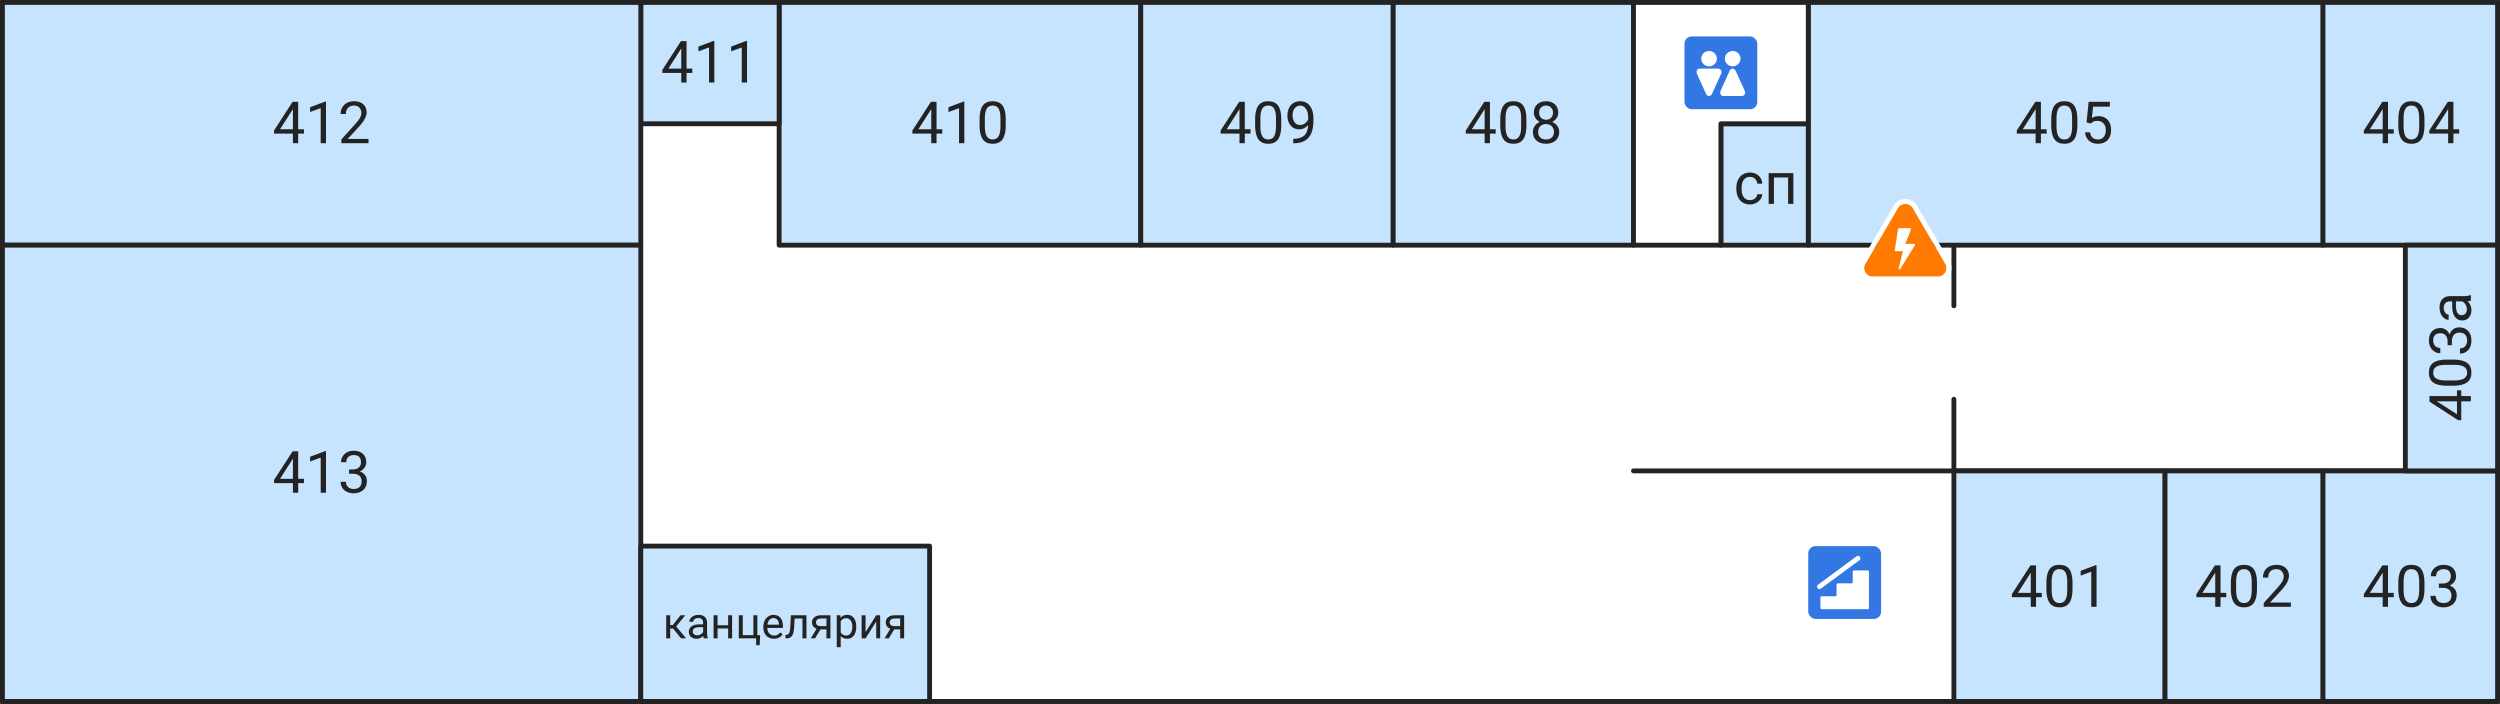 <svg width="1030" height="290" viewBox="0 0 1030 290" fill="none" xmlns="http://www.w3.org/2000/svg">
<rect x="0" y="0" width="1030" height="290" fill="#333333" stroke="none"/>
<g id="c5-f4">
<g id="floor">
<path d="M123.979 1H1V184.5V289H123.979H1029V194V1H123.979Z" fill="white"/>
<path d="M1029 194V1H123.979H1L1 184.5L1 289H123.979H1029V194ZM1029 194H805M673 194H805M805 194V164.5M805 101V126" stroke="#232323" stroke-width="2" stroke-linecap="round" stroke-linejoin="round"/>
</g>
<g id="stairs">
<rect id="Rectangle 18" x="745" y="225" width="30" height="30" rx="3" fill="#3377E4"/>
<path id="Vector 1" d="M763.833 235H769.5C769.776 235 770 235.224 770 235.5V250.5C770 250.776 769.776 251 769.5 251H750.5C750.224 251 750 250.776 750 250.5V246.167C750 245.891 750.224 245.667 750.5 245.667H756.167C756.443 245.667 756.667 245.443 756.667 245.167V240.833C756.667 240.557 756.891 240.333 757.167 240.333H762.833C763.109 240.333 763.333 240.109 763.333 239.833V235.5C763.333 235.224 763.557 235 763.833 235Z" fill="white"/>
<path id="Vector 2" d="M749.615 241.695L765.5 230" stroke="white" stroke-width="2" stroke-linecap="round" stroke-linejoin="round"/>
</g>
<g id="c5-f4-410">
<path id="Vector 70" d="M321 101L470 101L470 1L321 1L321 101Z" fill="#C7E4FF" stroke="#232323" stroke-width="2" stroke-linecap="round" stroke-linejoin="round"/>
<g id="numbers">
<path id="2" d="M385.855 53.27L388.223 53.27L388.223 55.039L385.855 55.039L385.855 59L383.676 59L383.676 55.039L375.906 55.039L375.906 53.762L383.547 41.938L385.855 41.938L385.855 53.27ZM378.367 53.27L383.676 53.27L383.676 44.902L383.418 45.371L378.367 53.27ZM397.305 59L395.125 59L395.125 44.551L390.754 46.156L390.754 44.188L396.965 41.855L397.305 41.855L397.305 59ZM414.355 51.723C414.355 54.262 413.922 56.148 413.055 57.383C412.187 58.617 410.832 59.234 408.988 59.234C407.168 59.234 405.82 58.633 404.945 57.43C404.07 56.219 403.617 54.414 403.586 52.016L403.586 49.121C403.586 46.613 404.02 44.75 404.887 43.531C405.754 42.312 407.113 41.703 408.965 41.703C410.801 41.703 412.152 42.293 413.02 43.473C413.887 44.645 414.332 46.457 414.355 48.91L414.355 51.723ZM412.187 48.758C412.187 46.922 411.93 45.586 411.414 44.75C410.898 43.906 410.082 43.484 408.965 43.484C407.855 43.484 407.047 43.902 406.539 44.738C406.031 45.574 405.77 46.859 405.754 48.594L405.754 52.062C405.754 53.906 406.02 55.27 406.551 56.152C407.09 57.027 407.902 57.465 408.988 57.465C410.059 57.465 410.852 57.051 411.367 56.223C411.891 55.395 412.164 54.09 412.187 52.309L412.187 48.758Z" fill="#232323"/>
</g>
</g>
<g id="c5-f4-409">
<path id="Vector 70_2" d="M470 101L574 101L574 1L470 1L470 101Z" fill="#C7E4FF" stroke="#232323" stroke-width="2" stroke-linecap="round" stroke-linejoin="round"/>
<g id="numbers_2">
<path id="2_2" d="M512.855 53.27L515.223 53.27L515.223 55.039L512.855 55.039L512.855 59L510.676 59L510.676 55.039L502.906 55.039L502.906 53.762L510.547 41.938L512.855 41.938L512.855 53.27ZM505.367 53.27L510.676 53.27L510.676 44.902L510.418 45.371L505.367 53.27ZM527.879 51.723C527.879 54.262 527.445 56.148 526.578 57.383C525.711 58.617 524.355 59.234 522.512 59.234C520.691 59.234 519.344 58.633 518.469 57.43C517.594 56.219 517.141 54.414 517.109 52.016L517.109 49.121C517.109 46.613 517.543 44.75 518.41 43.531C519.277 42.312 520.637 41.703 522.488 41.703C524.324 41.703 525.676 42.293 526.543 43.473C527.41 44.645 527.855 46.457 527.879 48.91L527.879 51.723ZM525.711 48.758C525.711 46.922 525.453 45.586 524.937 44.75C524.422 43.906 523.605 43.484 522.488 43.484C521.379 43.484 520.57 43.902 520.062 44.738C519.555 45.574 519.293 46.859 519.277 48.594L519.277 52.062C519.277 53.906 519.543 55.27 520.074 56.152C520.613 57.027 521.426 57.465 522.512 57.465C523.582 57.465 524.375 57.051 524.891 56.223C525.414 55.395 525.687 54.09 525.711 52.309L525.711 48.758ZM538.965 51.5C538.512 52.039 537.969 52.473 537.336 52.801C536.711 53.129 536.023 53.293 535.273 53.293C534.289 53.293 533.43 53.051 532.695 52.566C531.969 52.082 531.406 51.402 531.008 50.527C530.609 49.645 530.41 48.672 530.41 47.609C530.41 46.469 530.625 45.441 531.055 44.527C531.492 43.613 532.109 42.914 532.906 42.43C533.703 41.945 534.633 41.703 535.695 41.703C537.383 41.703 538.711 42.336 539.68 43.602C540.656 44.859 541.145 46.578 541.145 48.758L541.145 49.391C541.145 52.711 540.488 55.137 539.176 56.668C537.863 58.191 535.883 58.973 533.234 59.012L532.812 59.012L532.812 57.184L533.27 57.184C535.059 57.152 536.434 56.688 537.395 55.789C538.355 54.883 538.879 53.453 538.965 51.5ZM535.625 51.5C536.352 51.5 537.02 51.277 537.629 50.832C538.246 50.387 538.695 49.836 538.977 49.18L538.977 48.312C538.977 46.891 538.668 45.734 538.051 44.844C537.434 43.953 536.652 43.508 535.707 43.508C534.754 43.508 533.988 43.875 533.41 44.609C532.832 45.336 532.543 46.297 532.543 47.492C532.543 48.656 532.82 49.617 533.375 50.375C533.937 51.125 534.687 51.5 535.625 51.5Z" fill="#232323"/>
</g>
</g>
<g id="c5-f4-408">
<path id="Vector 70_3" d="M574 101L673 101L673 1L574 1L574 101Z" fill="#C7E4FF" stroke="#232323" stroke-width="2" stroke-linecap="round" stroke-linejoin="round"/>
<g id="numbers_3">
<path id="2_3" d="M613.855 53.27L616.223 53.27L616.223 55.039L613.855 55.039L613.855 59L611.676 59L611.676 55.039L603.906 55.039L603.906 53.762L611.547 41.938L613.855 41.938L613.855 53.27ZM606.367 53.27L611.676 53.27L611.676 44.902L611.418 45.371L606.367 53.27ZM628.879 51.723C628.879 54.262 628.445 56.148 627.578 57.383C626.711 58.617 625.355 59.234 623.512 59.234C621.691 59.234 620.344 58.633 619.469 57.43C618.594 56.219 618.141 54.414 618.109 52.016L618.109 49.121C618.109 46.613 618.543 44.75 619.41 43.531C620.277 42.312 621.637 41.703 623.488 41.703C625.324 41.703 626.676 42.293 627.543 43.473C628.41 44.645 628.855 46.457 628.879 48.91L628.879 51.723ZM626.711 48.758C626.711 46.922 626.453 45.586 625.937 44.75C625.422 43.906 624.605 43.484 623.488 43.484C622.379 43.484 621.57 43.902 621.062 44.738C620.555 45.574 620.293 46.859 620.277 48.594L620.277 52.062C620.277 53.906 620.543 55.27 621.074 56.152C621.613 57.027 622.426 57.465 623.512 57.465C624.582 57.465 625.375 57.051 625.891 56.223C626.414 55.395 626.687 54.09 626.711 52.309L626.711 48.758ZM642.004 46.391C642.004 47.242 641.777 48 641.324 48.664C640.879 49.328 640.273 49.848 639.508 50.223C640.398 50.605 641.102 51.164 641.617 51.898C642.141 52.633 642.402 53.465 642.402 54.395C642.402 55.871 641.902 57.047 640.902 57.922C639.91 58.797 638.602 59.234 636.977 59.234C635.336 59.234 634.02 58.797 633.027 57.922C632.043 57.039 631.551 55.863 631.551 54.395C631.551 53.473 631.801 52.641 632.301 51.898C632.809 51.156 633.508 50.594 634.398 50.211C633.641 49.836 633.043 49.316 632.605 48.652C632.168 47.988 631.949 47.234 631.949 46.391C631.949 44.953 632.41 43.812 633.332 42.969C634.254 42.125 635.469 41.703 636.977 41.703C638.477 41.703 639.687 42.125 640.609 42.969C641.539 43.812 642.004 44.953 642.004 46.391ZM640.234 54.348C640.234 53.395 639.93 52.617 639.32 52.016C638.719 51.414 637.93 51.113 636.953 51.113C635.977 51.113 635.191 51.41 634.598 52.004C634.012 52.598 633.719 53.379 633.719 54.348C633.719 55.316 634.004 56.078 634.574 56.633C635.152 57.188 635.953 57.465 636.977 57.465C637.992 57.465 638.789 57.188 639.367 56.633C639.945 56.07 640.234 55.309 640.234 54.348ZM636.977 43.484C636.125 43.484 635.434 43.75 634.902 44.281C634.379 44.805 634.117 45.52 634.117 46.426C634.117 47.293 634.375 47.996 634.891 48.535C635.414 49.066 636.109 49.332 636.977 49.332C637.844 49.332 638.535 49.066 639.051 48.535C639.574 47.996 639.836 47.293 639.836 46.426C639.836 45.559 639.566 44.852 639.027 44.305C638.488 43.758 637.805 43.484 636.977 43.484Z" fill="#232323"/>
</g>
</g>
<g id="c5-f4-404">
<path id="Vector 70_4" d="M957 101L1029 101L1029 1L957 1L957 101Z" fill="#C7E4FF" stroke="#232323" stroke-width="2" stroke-linecap="round" stroke-linejoin="round"/>
<g id="numbers_4">
<path id="2_4" d="M983.855 53.27L986.223 53.27L986.223 55.039L983.855 55.039L983.855 59L981.676 59L981.676 55.039L973.906 55.039L973.906 53.762L981.547 41.938L983.855 41.938L983.855 53.27ZM976.367 53.27L981.676 53.27L981.676 44.902L981.418 45.371L976.367 53.27ZM998.879 51.723C998.879 54.262 998.445 56.148 997.578 57.383C996.711 58.617 995.355 59.234 993.512 59.234C991.691 59.234 990.344 58.633 989.469 57.43C988.594 56.219 988.141 54.414 988.109 52.016L988.109 49.121C988.109 46.613 988.543 44.75 989.41 43.531C990.277 42.312 991.637 41.703 993.488 41.703C995.324 41.703 996.676 42.293 997.543 43.473C998.41 44.645 998.855 46.457 998.879 48.91L998.879 51.723ZM996.711 48.758C996.711 46.922 996.453 45.586 995.937 44.75C995.422 43.906 994.605 43.484 993.488 43.484C992.379 43.484 991.57 43.902 991.062 44.738C990.555 45.574 990.293 46.859 990.277 48.594L990.277 52.062C990.277 53.906 990.543 55.27 991.074 56.152C991.613 57.027 992.426 57.465 993.512 57.465C994.582 57.465 995.375 57.051 995.891 56.223C996.414 55.395 996.687 54.09 996.711 52.309L996.711 48.758ZM1010.81 53.27L1013.18 53.27L1013.18 55.039L1010.81 55.039L1010.81 59L1008.63 59L1008.63 55.039L1000.86 55.039L1000.86 53.762L1008.5 41.938L1010.81 41.938L1010.81 53.27ZM1003.32 53.27L1008.63 53.27L1008.63 44.902L1008.37 45.371L1003.32 53.27Z" fill="#232323"/>
</g>
</g>
<g id="c5-f4-411">
<path id="Vector 70_5" d="M264 51L321 51L321 1L264 1L264 51Z" fill="#C7E4FF" stroke="#232323" stroke-width="2" stroke-linecap="round" stroke-linejoin="round"/>
<g id="numbers_5">
<path id="2_5" d="M282.855 28.27L285.223 28.27L285.223 30.039L282.855 30.039L282.855 34L280.676 34L280.676 30.039L272.906 30.039L272.906 28.762L280.547 16.938L282.855 16.938L282.855 28.27ZM275.367 28.27L280.676 28.27L280.676 19.902L280.418 20.371L275.367 28.27ZM294.305 34L292.125 34L292.125 19.551L287.754 21.156L287.754 19.188L293.965 16.855L294.305 16.855L294.305 34ZM307.781 34L305.602 34L305.602 19.551L301.23 21.156L301.23 19.188L307.441 16.855L307.781 16.855L307.781 34Z" fill="#232323"/>
</g>
</g>
<g id="c5-f4-412">
<path id="Vector 70_6" d="M1 101L264 101L264 1L1 1L1 101Z" fill="#C7E4FF" stroke="#232323" stroke-width="2" stroke-linecap="round" stroke-linejoin="round"/>
<g id="numbers_6">
<path id="2_6" d="M122.855 53.27L125.223 53.27L125.223 55.039L122.855 55.039L122.855 59L120.676 59L120.676 55.039L112.906 55.039L112.906 53.762L120.547 41.938L122.855 41.938L122.855 53.27ZM115.367 53.27L120.676 53.27L120.676 44.902L120.418 45.371L115.367 53.27ZM134.305 59L132.125 59L132.125 44.551L127.754 46.156L127.754 44.188L133.965 41.855L134.305 41.855L134.305 59ZM151.836 59L140.656 59L140.656 57.441L146.562 50.879C147.437 49.887 148.039 49.082 148.367 48.465C148.703 47.84 148.871 47.195 148.871 46.531C148.871 45.641 148.602 44.91 148.062 44.34C147.523 43.77 146.805 43.484 145.906 43.484C144.828 43.484 143.988 43.793 143.387 44.41C142.793 45.02 142.496 45.871 142.496 46.965L140.328 46.965C140.328 45.395 140.832 44.125 141.84 43.156C142.855 42.188 144.211 41.703 145.906 41.703C147.492 41.703 148.746 42.121 149.668 42.957C150.59 43.785 151.051 44.891 151.051 46.273C151.051 47.953 149.98 49.953 147.84 52.273L143.27 57.23L151.836 57.23L151.836 59Z" fill="#232323"/>
</g>
</g>
<g id="c5-f4-405">
<path id="Vector 70_7" d="M745 101L957 101L957 1L745 1L745 101Z" fill="#C7E4FF" stroke="#232323" stroke-width="2" stroke-linecap="round" stroke-linejoin="round"/>
<g id="numbers_7">
<path id="2_7" d="M840.855 53.27L843.223 53.27L843.223 55.039L840.855 55.039L840.855 59L838.676 59L838.676 55.039L830.906 55.039L830.906 53.762L838.547 41.938L840.855 41.938L840.855 53.27ZM833.367 53.27L838.676 53.27L838.676 44.902L838.418 45.371L833.367 53.27ZM855.879 51.723C855.879 54.262 855.445 56.148 854.578 57.383C853.711 58.617 852.355 59.234 850.512 59.234C848.691 59.234 847.344 58.633 846.469 57.43C845.594 56.219 845.141 54.414 845.109 52.016L845.109 49.121C845.109 46.613 845.543 44.75 846.41 43.531C847.277 42.312 848.637 41.703 850.488 41.703C852.324 41.703 853.676 42.293 854.543 43.473C855.41 44.645 855.855 46.457 855.879 48.91L855.879 51.723ZM853.711 48.758C853.711 46.922 853.453 45.586 852.937 44.75C852.422 43.906 851.605 43.484 850.488 43.484C849.379 43.484 848.57 43.902 848.062 44.738C847.555 45.574 847.293 46.859 847.277 48.594L847.277 52.062C847.277 53.906 847.543 55.27 848.074 56.152C848.613 57.027 849.426 57.465 850.512 57.465C851.582 57.465 852.375 57.051 852.891 56.223C853.414 55.395 853.687 54.09 853.711 52.309L853.711 48.758ZM859.652 50.445L860.52 41.938L869.262 41.938L869.262 43.941L862.359 43.941L861.844 48.594C862.68 48.102 863.629 47.855 864.691 47.855C866.246 47.855 867.48 48.371 868.395 49.402C869.309 50.426 869.766 51.812 869.766 53.562C869.766 55.32 869.289 56.707 868.336 57.723C867.391 58.73 866.066 59.234 864.363 59.234C862.855 59.234 861.625 58.816 860.672 57.98C859.719 57.145 859.176 55.988 859.043 54.512L861.094 54.512C861.227 55.488 861.574 56.227 862.137 56.727C862.699 57.219 863.441 57.465 864.363 57.465C865.371 57.465 866.16 57.121 866.73 56.434C867.309 55.746 867.598 54.797 867.598 53.586C867.598 52.445 867.285 51.531 866.66 50.844C866.043 50.148 865.219 49.801 864.187 49.801C863.242 49.801 862.5 50.008 861.961 50.422L861.387 50.891L859.652 50.445Z" fill="#232323"/>
</g>
</g>
<g id="c5-f4-413">
<path id="Vector 70_8" d="M1 289L264 289L264 101L1 101L1 289Z" fill="#C7E4FF" stroke="#232323" stroke-width="2" stroke-linecap="round" stroke-linejoin="round"/>
<g id="numbers_8">
<path id="2_8" d="M122.855 197.27L125.223 197.27L125.223 199.039L122.855 199.039L122.855 203L120.676 203L120.676 199.039L112.906 199.039L112.906 197.762L120.547 185.937L122.855 185.937L122.855 197.27ZM115.367 197.27L120.676 197.27L120.676 188.902L120.418 189.371L115.367 197.27ZM134.305 203L132.125 203L132.125 188.551L127.754 190.156L127.754 188.187L133.965 185.855L134.305 185.855L134.305 203ZM143.809 193.414L145.437 193.414C146.461 193.398 147.266 193.129 147.852 192.605C148.437 192.082 148.73 191.375 148.73 190.484C148.73 188.484 147.734 187.484 145.742 187.484C144.805 187.484 144.055 187.754 143.492 188.293C142.937 188.824 142.66 189.531 142.66 190.414L140.492 190.414C140.492 189.062 140.984 187.941 141.969 187.051C142.961 186.152 144.219 185.703 145.742 185.703C147.352 185.703 148.613 186.129 149.527 186.98C150.441 187.832 150.898 189.016 150.898 190.531C150.898 191.273 150.656 191.992 150.172 192.687C149.695 193.383 149.043 193.902 148.215 194.246C149.152 194.543 149.875 195.035 150.383 195.723C150.898 196.41 151.156 197.25 151.156 198.242C151.156 199.773 150.656 200.988 149.656 201.887C148.656 202.785 147.355 203.234 145.754 203.234C144.152 203.234 142.848 202.801 141.84 201.934C140.84 201.066 140.34 199.922 140.34 198.5L142.52 198.5C142.52 199.398 142.812 200.117 143.398 200.656C143.984 201.195 144.77 201.465 145.754 201.465C146.801 201.465 147.602 201.191 148.156 200.645C148.711 200.098 148.988 199.312 148.988 198.289C148.988 197.297 148.684 196.535 148.074 196.004C147.465 195.473 146.586 195.199 145.437 195.184L143.809 195.184L143.809 193.414Z" fill="#232323"/>
</g>
</g>
<g id="c5-f4-chancellery">
<path id="Vector 70_9" d="M264 289L383 289L383 225L264 225L264 289Z" fill="#C7E4FF" stroke="#232323" stroke-width="2" stroke-linecap="round" stroke-linejoin="round"/>
<g id="numbers_9">
<path id="2_9" d="M277.305 258.948L276.118 258.948L276.118 263L274.483 263L274.483 253.49L276.118 253.49L276.118 257.516L277.182 257.516L280.381 253.49L282.35 253.49L278.588 258.061L282.666 263L280.601 263L277.305 258.948ZM289.935 263C289.841 262.812 289.765 262.479 289.706 261.998C288.95 262.783 288.048 263.176 286.999 263.176C286.062 263.176 285.291 262.912 284.687 262.385C284.09 261.852 283.791 261.178 283.791 260.363C283.791 259.373 284.166 258.605 284.916 258.061C285.672 257.51 286.732 257.234 288.098 257.234L289.68 257.234L289.68 256.487C289.68 255.919 289.51 255.468 289.17 255.134C288.83 254.794 288.329 254.624 287.667 254.624C287.087 254.624 286.601 254.771 286.208 255.063C285.815 255.356 285.619 255.711 285.619 256.127L283.984 256.127C283.984 255.652 284.151 255.195 284.485 254.756C284.825 254.311 285.282 253.959 285.856 253.701C286.437 253.443 287.072 253.314 287.764 253.314C288.859 253.314 289.718 253.59 290.339 254.141C290.96 254.686 291.282 255.438 291.306 256.399L291.306 260.776C291.306 261.649 291.417 262.344 291.64 262.859L291.64 263L289.935 263ZM287.236 261.761C287.746 261.761 288.229 261.629 288.687 261.365C289.144 261.102 289.475 260.759 289.68 260.337L289.68 258.386L288.405 258.386C286.413 258.386 285.417 258.969 285.417 260.135C285.417 260.645 285.587 261.043 285.927 261.33C286.267 261.617 286.703 261.761 287.236 261.761ZM301.624 263L299.998 263L299.998 258.939L295.63 258.939L295.63 263L293.995 263L293.995 253.49L295.63 253.49L295.63 257.612L299.998 257.612L299.998 253.49L301.624 253.49L301.624 263ZM304.384 253.49L306.019 253.49L306.019 261.673L310.396 261.673L310.396 253.49L312.021 253.49L312.021 261.673L313.155 261.673L312.997 265.821L311.538 265.821L311.538 263L304.384 263L304.384 253.49ZM318.859 263.176C317.57 263.176 316.521 262.754 315.713 261.91C314.904 261.061 314.5 259.927 314.5 258.509L314.5 258.21C314.5 257.267 314.679 256.426 315.036 255.687C315.399 254.943 315.903 254.363 316.548 253.947C317.198 253.525 317.901 253.314 318.657 253.314C319.894 253.314 320.854 253.722 321.54 254.536C322.226 255.351 322.568 256.517 322.568 258.034L322.568 258.711L316.126 258.711C316.149 259.648 316.422 260.407 316.943 260.987C317.471 261.562 318.139 261.849 318.947 261.849C319.521 261.849 320.008 261.731 320.406 261.497C320.805 261.263 321.153 260.952 321.452 260.565L322.445 261.339C321.648 262.563 320.453 263.176 318.859 263.176ZM318.657 254.65C318.001 254.65 317.45 254.891 317.005 255.371C316.56 255.846 316.284 256.514 316.179 257.375L320.942 257.375L320.942 257.252C320.896 256.426 320.673 255.787 320.274 255.336C319.876 254.879 319.337 254.65 318.657 254.65ZM332.254 253.49L332.254 263L330.619 263L330.619 254.835L327.385 254.835L327.191 258.395C327.086 260.029 326.811 261.198 326.365 261.901C325.926 262.604 325.226 262.971 324.265 263L323.614 263L323.614 261.567L324.08 261.532C324.607 261.474 324.985 261.169 325.214 260.618C325.442 260.067 325.589 259.048 325.653 257.56L325.829 253.49L332.254 253.49ZM342.133 253.49L342.133 263L340.498 263L340.498 259.3L338.046 259.3L335.805 263L334.047 263L336.437 259.054C335.828 258.831 335.359 258.488 335.031 258.025C334.709 257.557 334.548 257.012 334.548 256.391C334.548 255.523 334.873 254.826 335.523 254.299C336.174 253.766 337.044 253.496 338.134 253.49L342.133 253.49ZM336.183 256.408C336.183 256.871 336.341 257.246 336.657 257.533C336.974 257.814 337.393 257.958 337.914 257.964L340.498 257.964L340.498 254.809L338.16 254.809C337.557 254.809 337.076 254.958 336.719 255.257C336.361 255.55 336.183 255.934 336.183 256.408ZM352.776 258.351C352.776 259.798 352.445 260.964 351.783 261.849C351.121 262.733 350.225 263.176 349.094 263.176C347.939 263.176 347.031 262.81 346.369 262.077L346.369 266.656L344.743 266.656L344.743 253.49L346.229 253.49L346.308 254.545C346.97 253.725 347.89 253.314 349.067 253.314C350.21 253.314 351.112 253.745 351.774 254.606C352.442 255.468 352.776 256.666 352.776 258.201L352.776 258.351ZM351.15 258.166C351.15 257.094 350.922 256.247 350.465 255.626C350.008 255.005 349.381 254.694 348.584 254.694C347.6 254.694 346.861 255.131 346.369 256.004L346.369 260.548C346.855 261.415 347.6 261.849 348.602 261.849C349.381 261.849 349.999 261.541 350.456 260.926C350.919 260.305 351.15 259.385 351.15 258.166ZM361.003 253.49L362.629 253.49L362.629 263L361.003 263L361.003 256.065L356.617 263L354.991 263L354.991 253.49L356.617 253.49L356.617 260.434L361.003 253.49ZM372.508 253.49L372.508 263L370.873 263L370.873 259.3L368.421 259.3L366.18 263L364.422 263L366.812 259.054C366.203 258.831 365.734 258.488 365.406 258.025C365.084 257.557 364.923 257.012 364.923 256.391C364.923 255.523 365.248 254.826 365.898 254.299C366.549 253.766 367.419 253.496 368.509 253.49L372.508 253.49ZM366.558 256.408C366.558 256.871 366.716 257.246 367.032 257.533C367.349 257.814 367.768 257.958 368.289 257.964L370.873 257.964L370.873 254.809L368.535 254.809C367.932 254.809 367.451 254.958 367.094 255.257C366.736 255.55 366.558 255.934 366.558 256.408Z" fill="#232323"/>
</g>
</g>
<g id="c5-f4-401">
<path id="Vector 70_10" d="M805 289L892 289L892 194L805 194L805 289Z" fill="#C7E4FF" stroke="#232323" stroke-width="2" stroke-linecap="round" stroke-linejoin="round"/>
<g id="numbers_10">
<path id="2_10" d="M838.855 244.27L841.223 244.27L841.223 246.039L838.855 246.039L838.855 250L836.676 250L836.676 246.039L828.906 246.039L828.906 244.762L836.547 232.937L838.855 232.937L838.855 244.27ZM831.367 244.27L836.676 244.27L836.676 235.902L836.418 236.371L831.367 244.27ZM853.879 242.723C853.879 245.262 853.445 247.148 852.578 248.383C851.711 249.617 850.355 250.234 848.512 250.234C846.691 250.234 845.344 249.633 844.469 248.43C843.594 247.219 843.141 245.414 843.109 243.016L843.109 240.121C843.109 237.613 843.543 235.75 844.41 234.531C845.277 233.312 846.637 232.703 848.488 232.703C850.324 232.703 851.676 233.293 852.543 234.473C853.41 235.645 853.855 237.457 853.879 239.91L853.879 242.723ZM851.711 239.758C851.711 237.922 851.453 236.586 850.937 235.75C850.422 234.906 849.605 234.484 848.488 234.484C847.379 234.484 846.57 234.902 846.062 235.738C845.555 236.574 845.293 237.859 845.277 239.594L845.277 243.062C845.277 244.906 845.543 246.27 846.074 247.152C846.613 248.027 847.426 248.465 848.512 248.465C849.582 248.465 850.375 248.051 850.891 247.223C851.414 246.395 851.687 245.09 851.711 243.309L851.711 239.758ZM863.781 250L861.602 250L861.602 235.551L857.23 237.156L857.23 235.187L863.441 232.855L863.781 232.855L863.781 250Z" fill="#232323"/>
</g>
</g>
<g id="c5-f4-403">
<path id="Vector 70_11" d="M957 289L1029 289L1029 194L957 194L957 289Z" fill="#C7E4FF" stroke="#232323" stroke-width="2" stroke-linecap="round" stroke-linejoin="round"/>
<g id="numbers_11">
<path id="2_11" d="M983.855 244.27L986.223 244.27L986.223 246.039L983.855 246.039L983.855 250L981.676 250L981.676 246.039L973.906 246.039L973.906 244.762L981.547 232.937L983.855 232.937L983.855 244.27ZM976.367 244.27L981.676 244.27L981.676 235.902L981.418 236.371L976.367 244.27ZM998.879 242.723C998.879 245.262 998.445 247.148 997.578 248.383C996.711 249.617 995.355 250.234 993.512 250.234C991.691 250.234 990.344 249.633 989.469 248.43C988.594 247.219 988.141 245.414 988.109 243.016L988.109 240.121C988.109 237.613 988.543 235.75 989.41 234.531C990.277 233.312 991.637 232.703 993.488 232.703C995.324 232.703 996.676 233.293 997.543 234.473C998.41 235.645 998.855 237.457 998.879 239.91L998.879 242.723ZM996.711 239.758C996.711 237.922 996.453 236.586 995.937 235.75C995.422 234.906 994.605 234.484 993.488 234.484C992.379 234.484 991.57 234.902 991.062 235.738C990.555 236.574 990.293 237.859 990.277 239.594L990.277 243.062C990.277 244.906 990.543 246.27 991.074 247.152C991.613 248.027 992.426 248.465 993.512 248.465C994.582 248.465 995.375 248.051 995.891 247.223C996.414 246.395 996.687 245.09 996.711 243.309L996.711 239.758ZM1004.81 240.414L1006.44 240.414C1007.46 240.398 1008.27 240.129 1008.85 239.605C1009.44 239.082 1009.73 238.375 1009.73 237.484C1009.73 235.484 1008.73 234.484 1006.74 234.484C1005.8 234.484 1005.05 234.754 1004.49 235.293C1003.94 235.824 1003.66 236.531 1003.66 237.414L1001.49 237.414C1001.49 236.062 1001.98 234.941 1002.97 234.051C1003.96 233.152 1005.22 232.703 1006.74 232.703C1008.35 232.703 1009.61 233.129 1010.53 233.98C1011.44 234.832 1011.9 236.016 1011.9 237.531C1011.9 238.273 1011.66 238.992 1011.17 239.687C1010.7 240.383 1010.04 240.902 1009.21 241.246C1010.15 241.543 1010.87 242.035 1011.38 242.723C1011.9 243.41 1012.16 244.25 1012.16 245.242C1012.16 246.773 1011.66 247.988 1010.66 248.887C1009.66 249.785 1008.36 250.234 1006.75 250.234C1005.15 250.234 1003.85 249.801 1002.84 248.934C1001.84 248.066 1001.34 246.922 1001.34 245.5L1003.52 245.5C1003.52 246.398 1003.81 247.117 1004.4 247.656C1004.98 248.195 1005.77 248.465 1006.75 248.465C1007.8 248.465 1008.6 248.191 1009.16 247.645C1009.71 247.098 1009.99 246.312 1009.99 245.289C1009.99 244.297 1009.68 243.535 1009.07 243.004C1008.46 242.473 1007.59 242.199 1006.44 242.184L1004.81 242.184L1004.81 240.414Z" fill="#232323"/>
</g>
</g>
<g id="c5-f4-403a">
<path id="Vector 70_12" d="M991 194L1029 194L1029 101L991 101L991 194Z" fill="#C7E4FF" stroke="#232323" stroke-width="2" stroke-linecap="round" stroke-linejoin="round"/>
<g id="numbers_12">
<path id="2_12" d="M1012.27 163.172L1012.27 160.805L1014.04 160.805L1014.04 163.172L1018 163.172L1018 165.352L1014.04 165.352L1014.04 173.121L1012.76 173.121L1000.94 165.48L1000.94 163.172L1012.27 163.172ZM1012.27 170.66L1012.27 165.352L1003.9 165.352L1004.37 165.609L1012.27 170.66ZM1010.72 148.148C1013.26 148.148 1015.15 148.582 1016.38 149.449C1017.62 150.316 1018.23 151.672 1018.23 153.516C1018.23 155.336 1017.63 156.684 1016.43 157.559C1015.22 158.434 1013.41 158.887 1011.02 158.918L1008.12 158.918C1005.61 158.918 1003.75 158.484 1002.53 157.617C1001.31 156.75 1000.7 155.391 1000.7 153.539C1000.7 151.703 1001.29 150.352 1002.47 149.484C1003.64 148.617 1005.46 148.172 1007.91 148.148L1010.72 148.148ZM1007.76 150.316C1005.92 150.316 1004.59 150.574 1003.75 151.09C1002.91 151.605 1002.48 152.422 1002.48 153.539C1002.48 154.648 1002.9 155.457 1003.74 155.965C1004.57 156.473 1005.86 156.734 1007.59 156.75L1011.06 156.75C1012.91 156.75 1014.27 156.484 1015.15 155.953C1016.03 155.414 1016.46 154.602 1016.46 153.516C1016.46 152.445 1016.05 151.652 1015.22 151.137C1014.39 150.613 1013.09 150.34 1011.31 150.316L1007.76 150.316ZM1008.41 142.219L1008.41 140.59C1008.4 139.566 1008.13 138.762 1007.61 138.176C1007.08 137.59 1006.38 137.297 1005.48 137.297C1003.48 137.297 1002.48 138.293 1002.48 140.285C1002.48 141.223 1002.75 141.973 1003.29 142.535C1003.82 143.09 1004.53 143.367 1005.41 143.367L1005.41 145.535C1004.06 145.535 1002.94 145.043 1002.05 144.059C1001.15 143.066 1000.7 141.809 1000.7 140.285C1000.7 138.676 1001.13 137.414 1001.98 136.5C1002.83 135.586 1004.02 135.129 1005.53 135.129C1006.27 135.129 1006.99 135.371 1007.69 135.855C1008.38 136.332 1008.9 136.984 1009.25 137.813C1009.54 136.875 1010.04 136.152 1010.72 135.645C1011.41 135.129 1012.25 134.871 1013.24 134.871C1014.77 134.871 1015.99 135.371 1016.89 136.371C1017.79 137.371 1018.23 138.672 1018.23 140.273C1018.23 141.875 1017.8 143.18 1016.93 144.188C1016.07 145.188 1014.92 145.688 1013.5 145.688L1013.5 143.508C1014.4 143.508 1015.12 143.215 1015.66 142.629C1016.2 142.043 1016.46 141.258 1016.46 140.273C1016.46 139.227 1016.19 138.426 1015.64 137.871C1015.1 137.316 1014.31 137.039 1013.29 137.039C1012.3 137.039 1011.54 137.344 1011 137.953C1010.47 138.563 1010.2 139.441 1010.18 140.59L1010.18 142.219L1008.41 142.219ZM1018 123.844C1017.75 123.969 1017.3 124.07 1016.66 124.148C1017.71 125.156 1018.23 126.359 1018.23 127.758C1018.23 129.008 1017.88 130.035 1017.18 130.84C1016.47 131.637 1015.57 132.035 1014.48 132.035C1013.16 132.035 1012.14 131.535 1011.41 130.535C1010.68 129.527 1010.31 128.113 1010.31 126.293L1010.31 124.184L1009.32 124.184C1008.56 124.184 1007.96 124.41 1007.51 124.863C1007.06 125.316 1006.83 125.984 1006.83 126.867C1006.83 127.641 1007.03 128.289 1007.42 128.813C1007.81 129.336 1008.28 129.598 1008.84 129.598L1008.84 131.777C1008.2 131.777 1007.59 131.555 1007.01 131.109C1006.41 130.656 1005.95 130.047 1005.6 129.281C1005.26 128.508 1005.09 127.66 1005.09 126.738C1005.09 125.277 1005.45 124.133 1006.19 123.305C1006.91 122.477 1007.92 122.047 1009.2 122.016L1015.04 122.016C1016.2 122.016 1017.13 121.867 1017.81 121.57L1018 121.57L1018 123.844ZM1016.35 127.441C1016.35 126.762 1016.17 126.117 1015.82 125.508C1015.47 124.898 1015.01 124.457 1014.45 124.184L1011.85 124.184L1011.85 125.883C1011.85 128.539 1012.63 129.867 1014.18 129.867C1014.86 129.867 1015.39 129.641 1015.77 129.188C1016.16 128.734 1016.35 128.152 1016.35 127.441Z" fill="#232323"/>
</g>
</g>
<g id="c5-f4-402">
<path id="Vector 70_13" d="M892 289L957 289L957 194L892 194L892 289Z" fill="#C7E4FF" stroke="#232323" stroke-width="2" stroke-linecap="round" stroke-linejoin="round"/>
<g id="numbers_13">
<path id="2_13" d="M914.855 244.27L917.223 244.27L917.223 246.039L914.855 246.039L914.855 250L912.676 250L912.676 246.039L904.906 246.039L904.906 244.762L912.547 232.937L914.855 232.937L914.855 244.27ZM907.367 244.27L912.676 244.27L912.676 235.902L912.418 236.371L907.367 244.27ZM929.879 242.723C929.879 245.262 929.445 247.148 928.578 248.383C927.711 249.617 926.355 250.234 924.512 250.234C922.691 250.234 921.344 249.633 920.469 248.43C919.594 247.219 919.141 245.414 919.109 243.016L919.109 240.121C919.109 237.613 919.543 235.75 920.41 234.531C921.277 233.312 922.637 232.703 924.488 232.703C926.324 232.703 927.676 233.293 928.543 234.473C929.41 235.645 929.855 237.457 929.879 239.91L929.879 242.723ZM927.711 239.758C927.711 237.922 927.453 236.586 926.937 235.75C926.422 234.906 925.605 234.484 924.488 234.484C923.379 234.484 922.57 234.902 922.062 235.738C921.555 236.574 921.293 237.859 921.277 239.594L921.277 243.062C921.277 244.906 921.543 246.27 922.074 247.152C922.613 248.027 923.426 248.465 924.512 248.465C925.582 248.465 926.375 248.051 926.891 247.223C927.414 246.395 927.687 245.09 927.711 243.309L927.711 239.758ZM943.836 250L932.656 250L932.656 248.441L938.562 241.879C939.437 240.887 940.039 240.082 940.367 239.465C940.703 238.84 940.871 238.195 940.871 237.531C940.871 236.641 940.602 235.91 940.062 235.34C939.523 234.77 938.805 234.484 937.906 234.484C936.828 234.484 935.988 234.793 935.387 235.41C934.793 236.02 934.496 236.871 934.496 237.965L932.328 237.965C932.328 236.395 932.832 235.125 933.84 234.156C934.855 233.187 936.211 232.703 937.906 232.703C939.492 232.703 940.746 233.121 941.668 233.957C942.59 234.785 943.051 235.891 943.051 237.273C943.051 238.953 941.98 240.953 939.84 243.273L935.27 248.23L943.836 248.23L943.836 250Z" fill="#232323"/>
</g>
</g>
<g id="c5-f4-cp2">
<path id="Vector 70_14" d="M709 101L745 101L745 51L709 51L709 101Z" fill="#C7E4FF" stroke="#232323" stroke-width="2" stroke-linecap="round" stroke-linejoin="round"/>
<g id="numbers_14">
<path id="2_14" d="M721.02 82.465C721.793 82.465 722.469 82.231 723.047 81.762C723.625 81.293 723.945 80.707 724.008 80.004L726.059 80.004C726.02 80.731 725.77 81.422 725.309 82.078C724.848 82.734 724.23 83.258 723.457 83.648C722.691 84.039 721.879 84.234 721.02 84.234C719.293 84.234 717.918 83.66 716.895 82.512C715.879 81.356 715.371 79.777 715.371 77.777L715.371 77.414C715.371 76.18 715.598 75.082 716.051 74.121C716.504 73.16 717.152 72.414 717.996 71.883C718.848 71.352 719.852 71.086 721.008 71.086C722.43 71.086 723.609 71.512 724.547 72.363C725.492 73.215 725.996 74.32 726.059 75.68L724.008 75.68C723.945 74.859 723.633 74.188 723.07 73.664C722.516 73.133 721.828 72.867 721.008 72.867C719.906 72.867 719.051 73.266 718.441 74.062C717.84 74.852 717.539 75.996 717.539 77.496L717.539 77.906C717.539 79.367 717.84 80.492 718.441 81.281C719.043 82.07 719.902 82.465 721.02 82.465ZM738.867 84L736.699 84L736.699 73.113L730.863 73.113L730.863 84L728.684 84L728.684 71.32L738.867 71.32L738.867 84Z" fill="#232323"/>
</g>
</g>
<g id="c5-f4-wc">
<path id="Vector 70_15" d="M673 1L673 101L709 101L709 51L745 51L745 1L673 1Z" fill="white" stroke="#232323" stroke-width="2" stroke-linecap="round" stroke-linejoin="round"/>
<g id="wc">
<rect id="Rectangle 18_2" x="694" y="15" width="30" height="30" rx="3" fill="#3377E4"/>
<g id="Group">
<path id="Vector" fill-rule="evenodd" clip-rule="evenodd" d="M718.83 37.41C719.282 38.409 718.829 39.559 717.527 39.559L710.136 39.561C708.757 39.561 708.501 38.346 708.913 37.353L712.606 29.194C713.198 27.877 714.538 28.047 715.133 29.252L718.83 37.41ZM704.129 21C705.984 21 707.358 22.492 707.358 24.162C707.358 25.832 705.985 27.324 704.129 27.324C702.275 27.324 700.9 25.832 700.9 24.162C700.9 22.492 702.275 21 704.129 21ZM705.398 38.575C704.805 39.777 703.462 39.947 702.871 38.633L699.178 30.473C698.767 29.481 699.026 28.267 700.401 28.267L704.122 28.267L707.792 28.268C709.094 28.268 709.547 29.417 709.095 30.416L705.398 38.575ZM713.864 21C715.719 21 717.093 22.492 717.093 24.162C717.093 25.832 715.719 27.324 713.864 27.324C712.01 27.324 710.635 25.832 710.635 24.162C710.635 22.492 712.01 21 713.864 21Z" fill="white"/>
</g>
</g>
</g>
<g id="danger">
<path id="Polygon 1" d="M781.903 85.765C783.28 83.412 786.72 83.412 788.097 85.765L801.516 108.706C802.892 111.059 801.172 114 798.419 114H771.581C768.828 114 767.108 111.059 768.484 108.706L781.903 85.765Z" fill="#FE7A00"/>
<path id="Polygon 1 (Stroke)" fill-rule="evenodd" clip-rule="evenodd" d="M789.823 84.755L803.242 107.696C805.421 111.422 802.67 116 798.419 116H771.581C767.329 116 764.579 111.422 766.758 107.696L780.177 84.755C782.325 81.082 787.674 81.082 789.823 84.755ZM788.097 85.765C786.72 83.412 783.28 83.412 781.903 85.765L768.484 108.706C767.108 111.059 768.828 114 771.581 114H798.419C801.171 114 802.892 111.059 801.516 108.706L788.097 85.765Z" fill="white"/>
<path id="Vector_2" d="M788.634 100.472H785L787.341 94.475C787.426 94.259 787.256 94 787 94H782.341C782.171 94 782.043 94.129 782 94.302L780.666 103.069C780.623 103.284 780.794 103.5 781.007 103.5H784L782.242 110.568C782.157 110.956 782.668 111.172 782.882 110.827L788.932 101.033C789.103 100.817 788.932 100.472 788.634 100.472Z" fill="white"/>
</g>
</g>
</svg>
